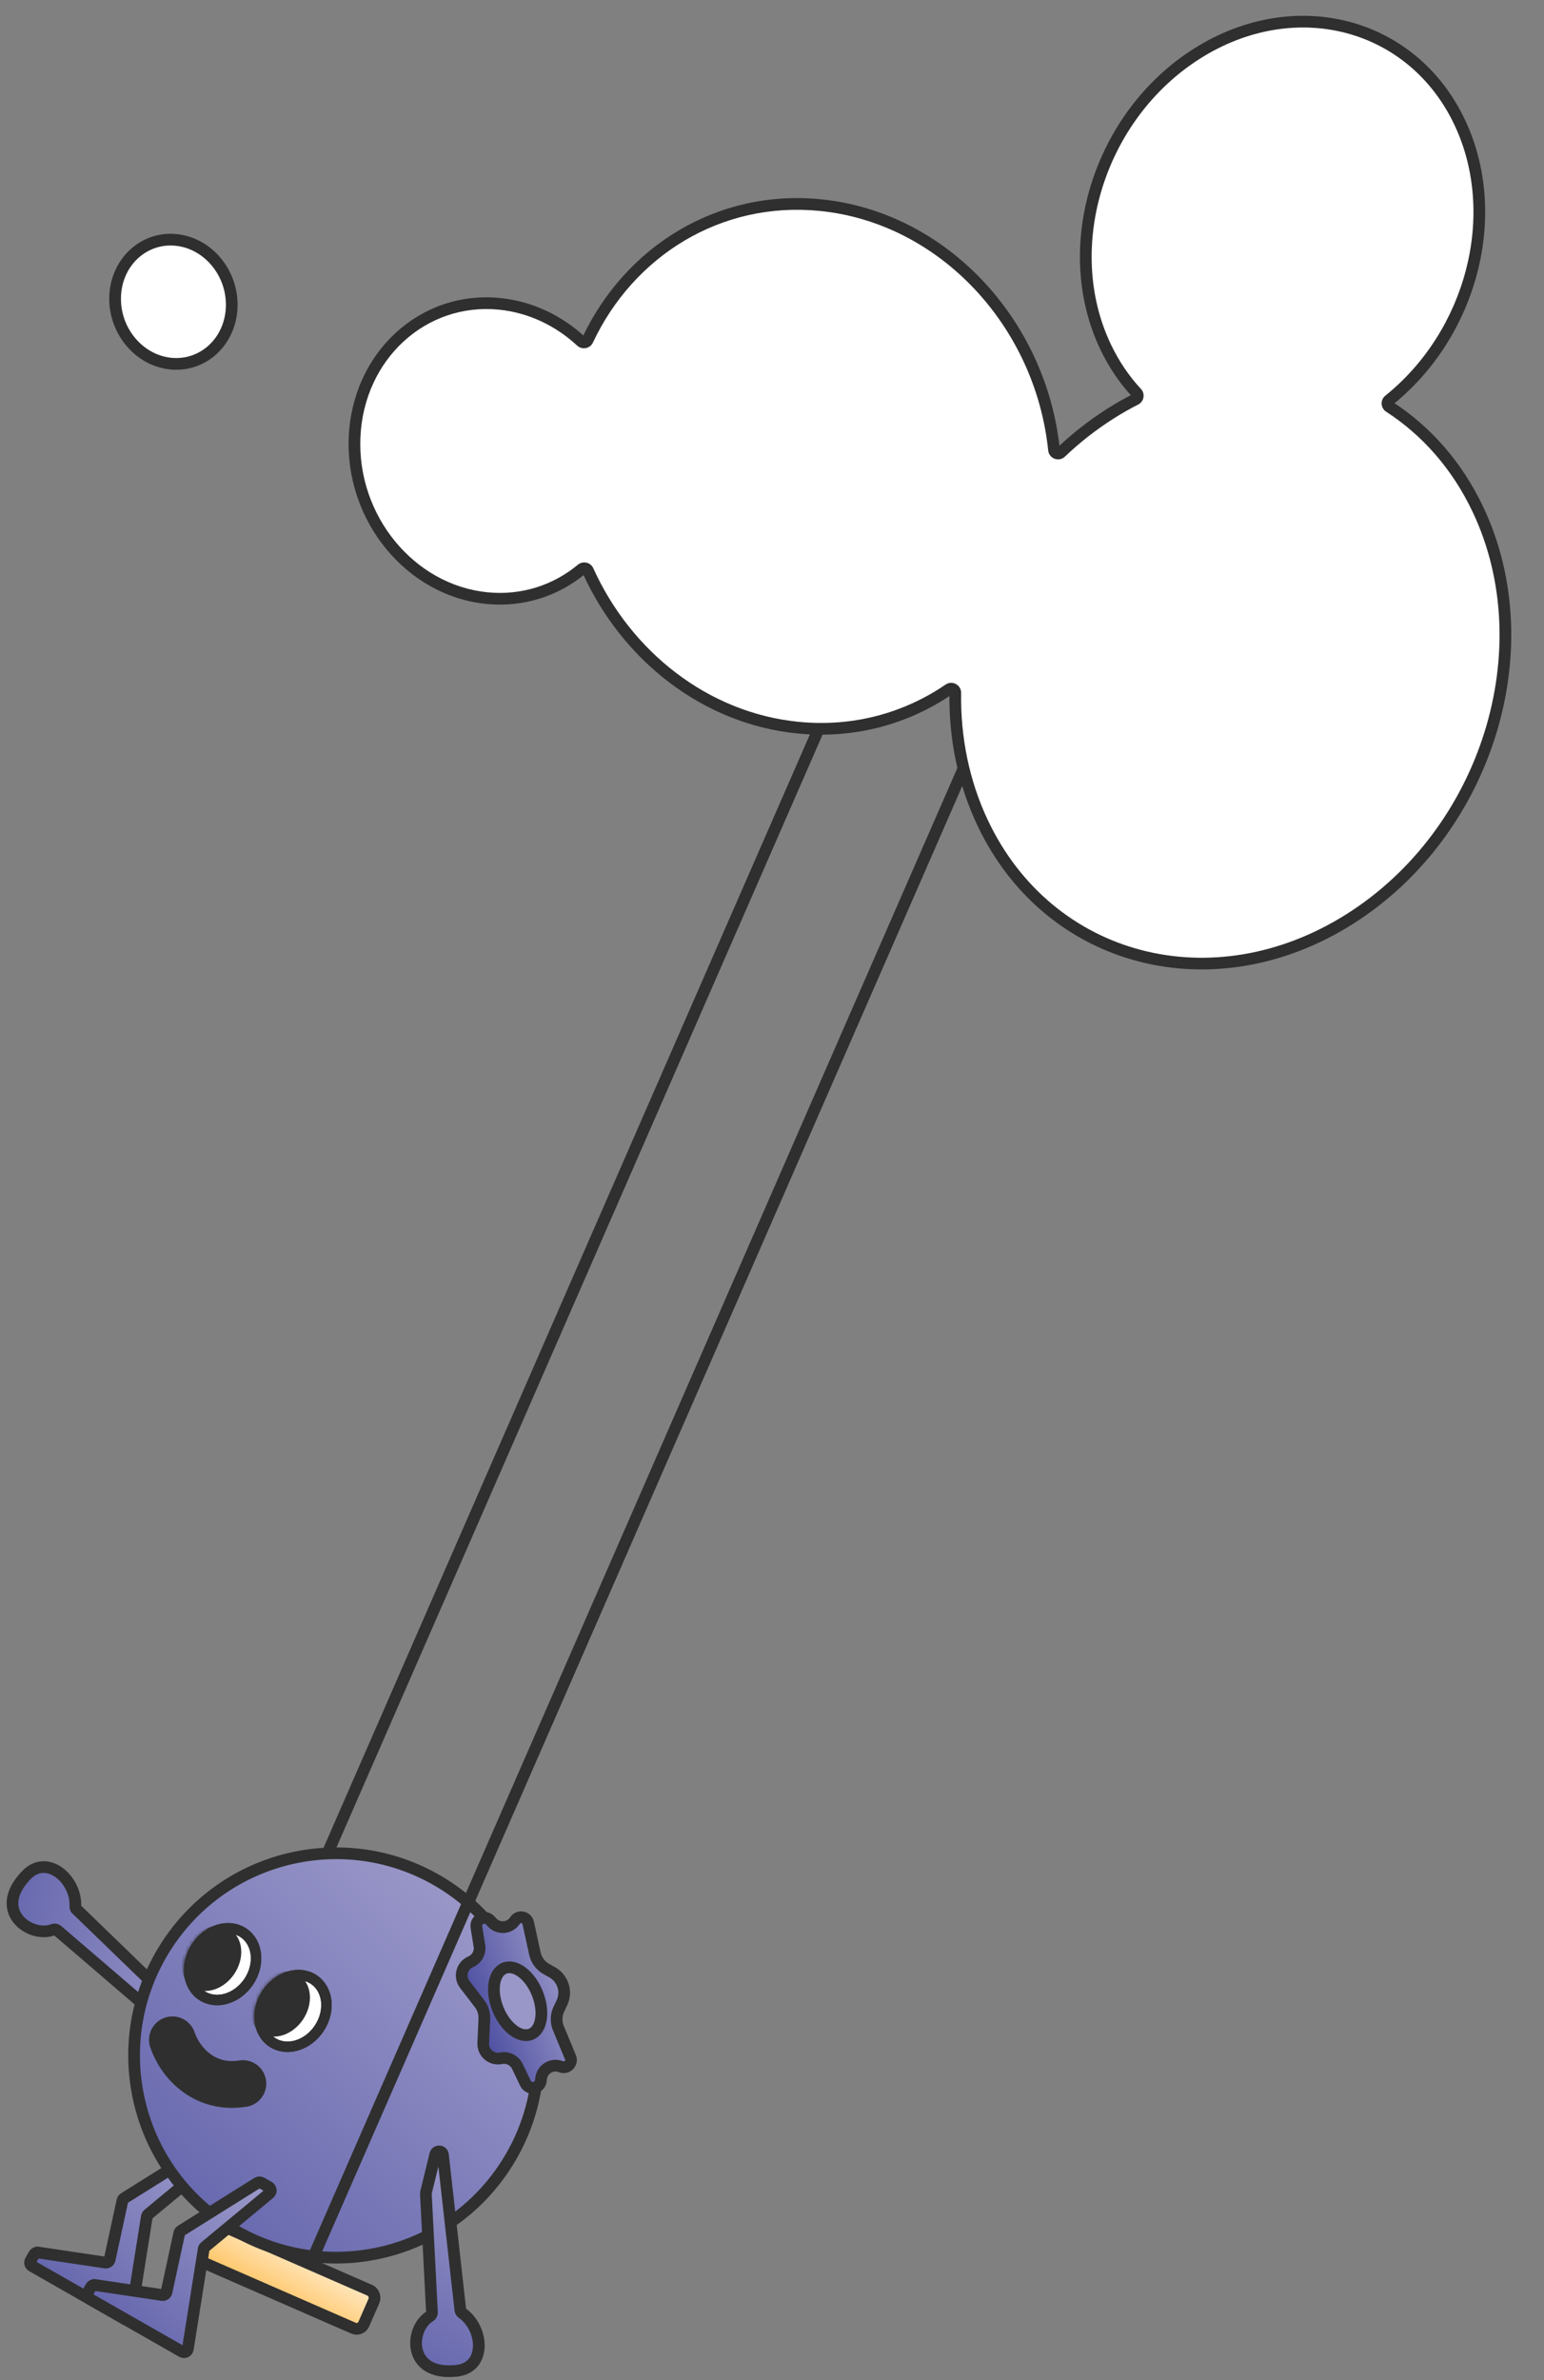 <svg fill="none" height="610" viewBox="0 0 396 610" width="396" xmlns="http://www.w3.org/2000/svg" xmlns:xlink="http://www.w3.org/1999/xlink"><rect x="0" y="0" width="396" height="610" fill="#808080" stroke="none"/><linearGradient id="a" gradientUnits="userSpaceOnUse" x1="59.45" x2="61.908" y1="584.64" y2="557.126"><stop offset="0" stop-color="#ffb843"/><stop offset="1" stop-color="#fff"/></linearGradient><linearGradient id="b"><stop offset="0" stop-color="#9997c8"/><stop offset="1" stop-color="#5e5faa"/></linearGradient><linearGradient id="c" gradientUnits="userSpaceOnUse" x1="43.986" x2="4.543" xlink:href="#b" y1="546.299" y2="586.623"/><linearGradient id="d" gradientUnits="userSpaceOnUse" x1="49.465" x2="-12.388" xlink:href="#b" y1="524.192" y2="510.982"/><linearGradient id="e" gradientUnits="userSpaceOnUse" x1="86.117" x2="65.834" xlink:href="#b" y1="475.043" y2="598.447"/><linearGradient id="f" gradientUnits="userSpaceOnUse" x1="146.517" x2="116.422" y1="508.283" y2="518.952"><stop offset="0" stop-color="#9997c8"/><stop offset="1" stop-color="#3d3f99"/></linearGradient><linearGradient id="g" gradientUnits="userSpaceOnUse" x1="58.568" x2="19.126" xlink:href="#b" y1="554.622" y2="594.946"/><linearGradient id="h" gradientUnits="userSpaceOnUse" x1="108.746" x2="81.393" xlink:href="#b" y1="547.188" y2="604.215"/><mask id="i" height="22" maskUnits="userSpaceOnUse" width="21" x="47" y="492"><ellipse fill="#fff" rx="8.078" ry="9.649" stroke="#292929" stroke-width="2.68" transform="matrix(-.833 -.553 -.553 .833 57.09 503.415)"/></mask><mask id="j" height="22" maskUnits="userSpaceOnUse" width="21" x="65" y="504"><ellipse fill="#fff" rx="8.078" ry="9.649" stroke="#292929" stroke-width="2.68" transform="matrix(-.833 -.553 -.553 .833 75.144 515.402)"/></mask><rect fill="#2f2f2f" height="10.58" rx="2" transform="matrix(.916 .4 -.4 .916 232.331 26.349)" width="47.36" x="53.118" y="569.091"/><rect fill="url(#a)" height="10.58" rx="2" transform="matrix(.916 .4 -.4 .916 232.331 26.349)" width="47.36" x="53.118" y="569.091"/><rect height="10.58" rx="2" stroke="#2f2f2f" stroke-width="3" transform="matrix(.916 .4 -.4 .916 232.331 26.349)" width="47.36" x="53.118" y="569.091"/><path d="m9.766 577.328 17.241 2.571c.521.077 1.013-.263 1.125-.778l3.265-15.073c.057-.263.218-.493.447-.636l19.595-12.254c.312-.195.706-.203 1.026-.021l1.9 1.084c.607.346.68 1.193.142 1.639l-16.5 13.673c-.187.155-.311.373-.35.613l-4.064 25.564c-.11.691-.876 1.058-1.483.712l-23.901-13.638c-.48-.273-.647-.884-.373-1.364l.912-1.599c.204-.358.608-.554 1.016-.493z" fill="url(#c)" stroke="#2f2f2f" stroke-width="3"/><path d="m19.637 489.375 28.753 27.839c.803.777-.08 2.086-1.101 1.633l-9.208-4.084c-.089-.039-.172-.092-.246-.155l-23.131-19.845c-.315-.27-.762-.309-1.149-.16-5.703 2.208-15.748-4.762-6.786-14.018 5.374-5.55 12.852 1.191 12.555 7.971-.013.305.093.606.313.819z" fill="url(#d)" stroke="#2f2f2f" stroke-width="3"/><circle cx="86.117" cy="526.868" fill="url(#e)" r="51.824" stroke="#2f2f2f" stroke-width="3" transform="matrix(.833 .553 -.553 .833 305.835 40.319)"/><ellipse fill="#fff" rx="8.078" ry="9.649" stroke="#2f2f2f" stroke-width="2.68" transform="matrix(-.833 -.553 -.553 .833 57.09 503.415)"/><g mask="url(#i)"><ellipse fill="#2f2f2f" rx="7.097" ry="8.84" transform="matrix(-.833 -.553 -.553 .833 54.207 501.946)"/></g><ellipse rx="8.078" ry="9.649" stroke="#2f2f2f" stroke-width="2.68" transform="matrix(-.833 -.553 -.553 .833 57.09 503.415)"/><ellipse fill="#fff" rx="8.078" ry="9.649" stroke="#2f2f2f" stroke-width="2.68" transform="matrix(-.833 -.553 -.553 .833 75.144 515.402)"/><g mask="url(#j)"><ellipse fill="#2f2f2f" rx="7.097" ry="8.84" transform="matrix(-.833 -.553 -.553 .833 71.824 513.642)"/></g><g stroke="#2f2f2f"><ellipse rx="8.078" ry="9.649" stroke-width="2.68" transform="matrix(-.833 -.553 -.553 .833 75.144 515.402)"/><path d="m62.287 534.029c-9.807 1.55-16.021-5.255-18.062-11.217" stroke-linecap="round" stroke-width="12"/><path d="m141.654 505.526c2.739 1.553 3.812 4.96 2.456 7.803l-.772 1.617c-.733 1.537-.778 3.313-.125 4.885l3.086 7.43c.635 1.528-.887 3.064-2.421 2.443-2.279-.922-4.811.575-5.101 3.016l-.067.566c-.247 2.068-3.042 2.533-3.944.656l-2.08-4.327c-.755-1.57-2.482-2.424-4.187-2.07-2.422.502-4.669-1.412-4.557-3.883l.278-6.204c.064-1.412-.374-2.802-1.235-3.924l-3.782-4.925c-1.506-1.961-.762-4.817 1.511-5.793 1.601-.687 2.527-2.376 2.246-4.095l-.773-4.738c-.336-2.056 2.221-3.276 3.608-1.722l.379.425c1.637 1.835 4.57 1.611 5.909-.45.902-1.387 3.029-1 3.384.616l1.726 7.858c.365 1.663 1.42 3.092 2.901 3.932z" fill="url(#f)" stroke-width="3"/><ellipse cx="132.494" cy="512.771" fill="#9997c8" rx="5.435" ry="9.115" stroke-width="3" transform="matrix(.928 -.374 .374 .928 -181.967 86.622)"/><path d="m24.348 585.651 17.241 2.571c.521.078 1.013-.262 1.125-.777l3.265-15.073c.057-.264.218-.493.447-.636l19.596-12.255c.312-.195.706-.203 1.026-.02l1.9 1.083c.607.347.681 1.193.142 1.639l-16.5 13.674c-.187.155-.311.373-.349.613l-4.064 25.564c-.11.69-.876 1.058-1.483.711l-23.901-13.637c-.48-.274-.647-.885-.373-1.364l.912-1.599c.204-.358.608-.554 1.016-.494z" fill="url(#g)" stroke-width="3"/><path d="m118.069 592.077-4.457-39.773c-.125-1.11-1.699-1.212-1.965-.127l-2.397 9.784c-.023.094-.032.192-.027.289l1.567 30.436c.021.415-.221.793-.576 1.008-5.233 3.164-5.856 15.374 6.946 13.939 7.677-.86 6.913-10.899 1.366-14.808-.25-.176-.423-.444-.457-.748z" fill="url(#h)" stroke-width="3"/><path d="m259.61 168.387-179.652 411.01" stroke-width="3"/><path d="m217.714 169.113-133.714 305.887" stroke-width="3"/></g><path clip-rule="evenodd" d="m45.154 61.492c-8.253-.819-15.245 5.615-15.617 14.37s6.016 16.516 14.268 17.335c8.253.819 15.245-5.615 15.617-14.37s-6.016-16.516-14.268-17.335zm45.786 50.565c-.886 20.828 14.311 39.291 33.943 41.239 9.191.911 17.725-1.958 24.293-7.405.527-.437 1.337-.259 1.62.365 9.853 21.777 30.019 37.874 53.873 40.241 14.322 1.42 27.744-2.329 38.699-9.804.692-.473 1.652.038 1.639.876-.173 11.48 2.079 22.902 7.038 33.363 16.955 35.766 59.131 46.766 94.203 24.571 35.072-22.196 49.759-69.182 32.805-104.948-5.381-11.35-13.301-20.205-22.728-26.298-.59-.381-.633-1.238-.084-1.678 21.182-17.002 29.354-47.567 18.126-71.252-12.127-25.582-42.295-33.451-67.381-17.575-25.087 15.876-35.592 49.485-23.465 75.067 2.148 4.529 4.86 8.504 8.01 11.889.467.501.328 1.319-.283 1.63-2.154 1.096-4.289 2.311-6.399 3.646-4.616 2.922-8.88 6.273-12.764 9.972-.621.591-1.671.199-1.759-.654-3.352-32.506-28.435-59.611-59.958-62.738-25.947-2.574-48.945 11.824-59.659 34.604-.298.635-1.139.794-1.654.318-5.732-5.3-12.981-8.822-20.963-9.614-19.632-1.948-36.266 13.358-37.152 34.185z" fill="#f4e7d2" fill-rule="evenodd"/><path clip-rule="evenodd" d="m45.154 61.492c-8.253-.819-15.245 5.615-15.617 14.37s6.016 16.516 14.268 17.335c8.253.819 15.245-5.615 15.617-14.37s-6.016-16.516-14.268-17.335zm45.786 50.565c-.886 20.828 14.311 39.291 33.943 41.239 9.191.911 17.725-1.958 24.293-7.405.527-.437 1.337-.259 1.62.365 9.853 21.777 30.019 37.874 53.873 40.241 14.322 1.42 27.744-2.329 38.699-9.804.692-.473 1.652.038 1.639.876-.173 11.48 2.079 22.902 7.038 33.363 16.955 35.766 59.131 46.766 94.203 24.571 35.072-22.196 49.759-69.182 32.805-104.948-5.381-11.35-13.301-20.205-22.728-26.298-.59-.381-.633-1.238-.084-1.678 21.182-17.002 29.354-47.567 18.126-71.252-12.127-25.582-42.295-33.451-67.381-17.575-25.087 15.876-35.592 49.485-23.465 75.067 2.148 4.529 4.86 8.504 8.01 11.889.467.501.328 1.319-.283 1.63-2.154 1.096-4.289 2.311-6.399 3.646-4.616 2.922-8.88 6.273-12.764 9.972-.621.591-1.671.199-1.759-.654-3.352-32.506-28.435-59.611-59.958-62.738-25.947-2.574-48.945 11.824-59.659 34.604-.298.635-1.139.794-1.654.318-5.732-5.3-12.981-8.822-20.963-9.614-19.632-1.948-36.266 13.358-37.152 34.185z" fill="#fff" fill-rule="evenodd"/><path d="m29.537 75.862-1.499-.064zm14.268 17.335.148-1.493zm15.617-14.37 1.499.064zm65.46 74.469.148-1.493zm79.786 33.201.149-1.493zm47.376 24.435 1.355-.642zm94.203 24.571-.802-1.268zm32.805-104.948 1.355-.642zm-4.686-99.228 1.356-.643zm-67.381-17.575-.802-1.268zm-23.465 75.067 1.356-.642zm1.328 17.165-.802-1.267zm-74.481-53.42.148-1.493zm-82.276 25.308.148-1.493zm22.617 9.296 1.358.638zm-1.654.318 1.019-1.101zm207.27 16.771-.814 1.26zm-.084-1.678.939 1.17zm-84.156 13.377-1.034-1.087zm-1.759-.654 1.492-.154zm-26.958 61.391-.846-1.239zm1.639.876 1.5.023zm46.524-76.861-1.098 1.022zm-.283 1.63-.68-1.337zm-142.072 43.553.957 1.155zm1.62.365-1.367.618zm-122.758-70.458c.406-9.53 8.071-16.711 17.264-15.799l-.296 2.985c-7.312-.725-13.631 4.961-13.971 12.941zm15.619 18.892c-9.115-.904-16.022-9.414-15.619-18.892l2.997.128c-.342 8.033 5.527 15.045 12.918 15.779zm17.264-15.799c-.406 9.53-8.071 16.711-17.264 15.799l.296-2.985c7.312.725 13.631-4.961 13.971-12.941zm-15.619-18.891c9.115.904 16.022 9.414 15.619 18.891l-2.997-.128c.342-8.033-5.527-15.045-12.918-15.779zm79.433 94.789c-20.494-2.033-36.21-21.244-35.294-42.794l2.997.127c-.855 20.106 13.822 37.82 32.592 39.682zm25.398-7.742c-6.865 5.693-15.794 8.695-25.398 7.742l.296-2.985c8.778.871 16.917-1.866 23.187-7.067zm54.388 40.943c-24.45-2.425-45.045-18.91-55.092-41.115l2.734-1.236c9.659 21.349 29.397 37.059 52.655 39.366zm39.692-10.057c-11.238 7.668-25.01 11.514-39.692 10.057l.297-2.985c13.961 1.385 27.033-2.268 37.704-9.55zm6.476 33.643c-5.065-10.686-7.358-22.338-7.182-34.028l3 .045c-.17 11.27 2.041 22.461 6.893 32.698zm96.361 25.195c-35.764 22.634-78.986 11.456-96.361-25.195l2.711-1.285c16.535 34.879 57.666 45.703 92.046 23.945zm33.358-106.857c17.303 36.5 2.307 84.287-33.358 106.857l-1.604-2.535c34.48-21.82 48.857-68.007 32.251-103.037zm-23.269-26.916c9.667 6.248 17.772 15.319 23.269 26.916l-2.711 1.285c-5.263-11.103-12.998-19.743-22.186-25.681zm18.584-72.313c11.554 24.373 3.126 55.671-18.543 73.065l-1.878-2.34c20.695-16.611 28.611-46.443 17.71-69.44zm-69.539-18.2c25.778-16.314 56.991-8.268 69.539 18.2l-2.711 1.285c-11.708-24.696-40.83-32.388-65.224-16.95zm-24.018 76.977c-12.476-26.317-1.661-60.726 24.018-76.977l1.604 2.535c-24.494 15.501-34.69 48.31-22.911 73.157zm8.267 12.269c-3.257-3.501-6.055-7.603-8.267-12.269l2.711-1.285c2.083 4.394 4.709 8.239 7.752 11.51zm-6.386 2.987c2.149-1.36 4.325-2.598 6.521-3.716l1.361 2.673c-2.112 1.076-4.207 2.268-6.277 3.578zm-12.996 10.152c3.953-3.764 8.294-7.176 12.996-10.152l1.605 2.535c-4.532 2.867-8.717 6.157-12.533 9.79zm-60.535-63.797c32.306 3.205 57.885 30.939 61.302 64.076l-2.984.308c-3.287-31.874-27.875-58.35-58.614-61.399zm-61.164 35.458c10.964-23.313 34.539-38.099 61.164-35.458l-.296 2.985c-25.27-2.507-47.69 11.501-58.153 33.75zm-21.112-10.151c8.334.827 15.882 4.502 21.834 10.005l-2.037 2.203c-5.514-5.098-12.463-8.466-20.093-9.223zm-38.798 35.615c.919-21.603 18.226-37.656 38.798-35.615l-.296 2.985c-18.692-1.854-34.652 12.704-35.505 32.756zm62.626-24.187c-.736 1.564-2.779 1.937-4.03.781l2.037-2.203c-.221-.204-.583-.149-.722.145zm203.444 17.71c-1.453-.939-1.552-3.03-.209-4.108l1.878 2.34c.246-.198.232-.576-.041-.752zm-82.392 11.525c-1.532 1.459-4.07.494-4.285-1.586l2.984-.308c-.021-.202-.166-.338-.289-.384-.124-.046-.327-.038-.478.105zm-30.597 58.412c1.686-1.151 4.016.071 3.985 2.138l-3-.045c-.003.202.122.353.238.415.115.062.306.08.468-.03zm50.107-75.768c1.136 1.221.812 3.219-.7 3.988l-1.361-2.673c-.291.148-.337.511-.135.729zm-144.411 45.05c1.272-1.054 3.245-.645 3.945.902l-2.734 1.236c.135.299.488.351.704.172z" fill="#2f2f2f"/></svg>